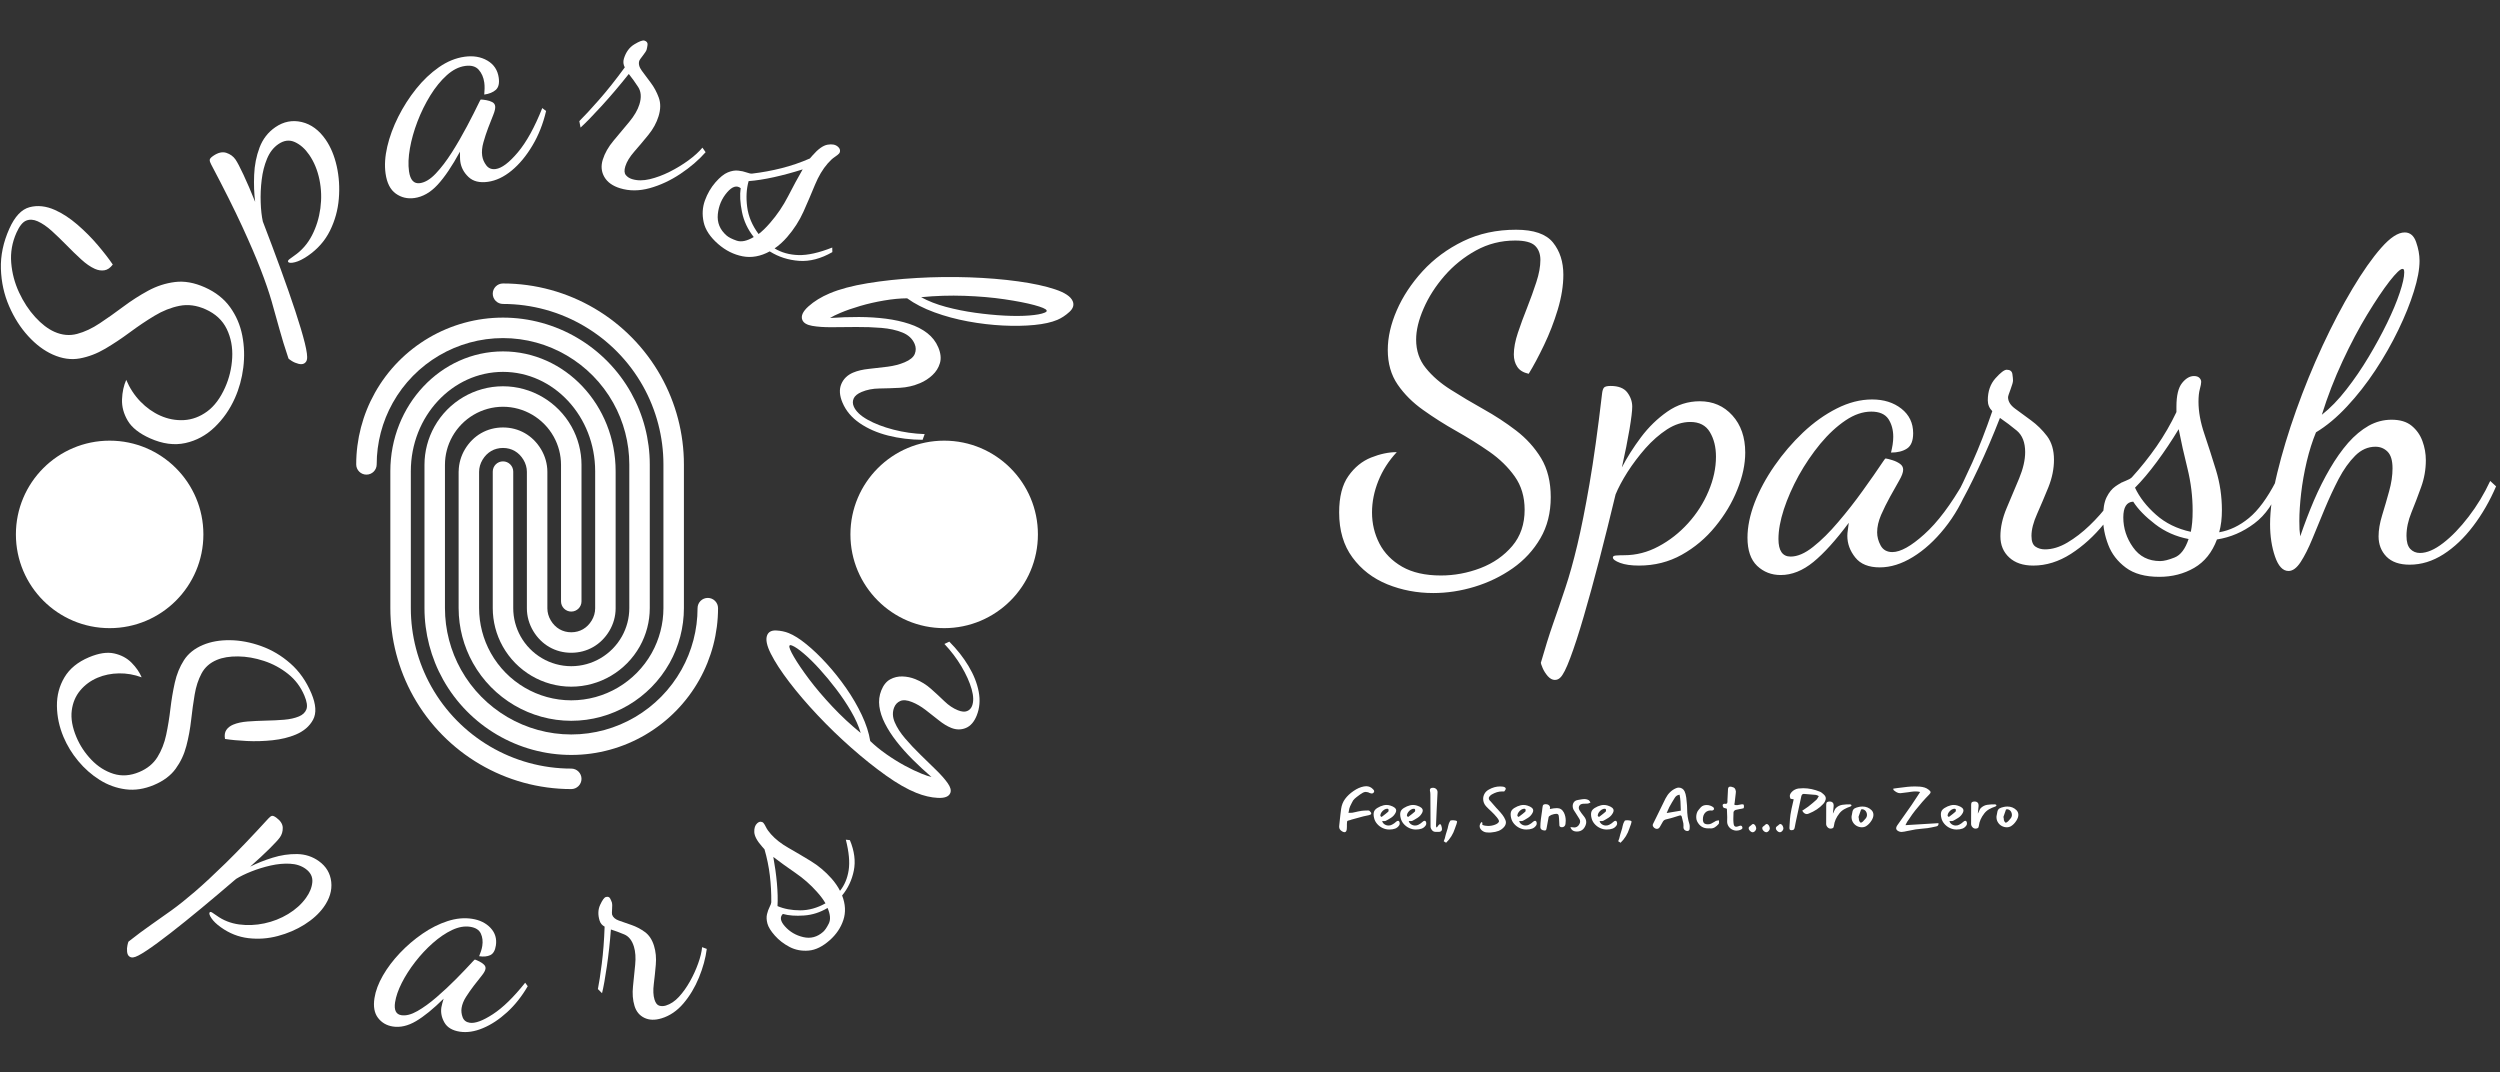 <svg xmlns="http://www.w3.org/2000/svg" version="1.1" xmlns:xlink="http://www.w3.org/1999/xlink" xmlns:svgjs="http://svgjs.dev/svgjs" width="1000" height="429" viewBox="0 0 1000 429"><rect x="0" y="0" width="1000" height="429" fill="#333333" stroke="none"/><g transform="matrix(1,0,0,1,-0.606,0.01)"><svg viewBox="0 0 396 170" data-background-color="#ecab55" preserveAspectRatio="xMidYMid meet" height="429" width="1000" xmlns="http://www.w3.org/2000/svg" xmlns:xlink="http://www.w3.org/1999/xlink"><g id="tight-bounds" transform="matrix(1,0,0,1,0.24,-0.004)"><svg viewBox="0 0 395.52 170.008" height="170.008" width="395.52"><g><svg viewBox="0 0 852.997 366.647" height="170.008" width="395.52"><g transform="matrix(1,0,0,1,457.477,78.533)"><svg viewBox="0 0 395.52 209.581" height="209.581" width="395.52"><g id="textblocktransform"><svg viewBox="0 0 395.52 209.581" height="209.581" width="395.52" id="textblock"><g><svg viewBox="0 0 395.52 153.899" height="153.899" width="395.52"><g transform="matrix(1,0,0,1,0,0)"><svg width="395.52" viewBox="-0.3 -36 128.49 50" height="153.899" data-palette-color="#ffffff"><path d="M10.15 4.35L10.15 4.35Q7.45 4.35 5.05 3.38 2.65 2.4 1.18 0.4-0.3-1.6-0.3-4.6L-0.3-4.6Q-0.3-7.2 0.73-8.65 1.75-10.1 3.25-10.7 4.75-11.3 6.1-11.3L6.1-11.3Q4.75-9.85 4.05-8.1 3.35-6.35 3.35-4.6L3.35-4.6Q3.35-2.75 4.17-1.15 5 0.45 6.7 1.43 8.4 2.4 11 2.4L11 2.4Q13.25 2.4 15.4 1.58 17.55 0.75 18.93-0.88 20.3-2.5 20.3-4.9L20.3-4.9Q20.3-7.05 19.2-8.6 18.1-10.15 16.38-11.35 14.65-12.55 12.7-13.65 10.75-14.75 9.03-15.98 7.3-17.2 6.2-18.8 5.1-20.4 5.1-22.65L5.1-22.65Q5.1-24.75 6.1-27.05 7.1-29.35 8.97-31.4 10.85-33.45 13.48-34.73 16.1-36 19.35-36L19.35-36Q22.3-36 23.45-34.58 24.6-33.15 24.6-31L24.6-31Q24.6-29.2 23.98-27.13 23.35-25.05 22.45-23.18 21.55-21.3 20.75-20L20.75-20Q19.85-20.2 19.48-20.78 19.1-21.35 19.1-22.15L19.1-22.15Q19.1-23.2 19.55-24.55 20-25.9 20.58-27.35 21.15-28.8 21.6-30.18 22.05-31.55 22.05-32.65L22.05-32.65Q22.05-33.65 21.45-34.23 20.85-34.8 19.25-34.8L19.25-34.8Q16.9-34.8 14.9-33.7 12.9-32.6 11.4-30.88 9.9-29.15 9.08-27.25 8.25-25.35 8.25-23.8L8.25-23.8Q8.25-21.95 9.33-20.63 10.4-19.3 12.1-18.23 13.8-17.15 15.73-16.07 17.65-15 19.35-13.7 21.05-12.4 22.13-10.63 23.2-8.85 23.2-6.3L23.2-6.3Q23.2-3.7 22.05-1.73 20.9 0.25 18.98 1.6 17.05 2.95 14.75 3.65 12.45 4.35 10.15 4.35ZM23.65 14L23.65 14Q23.25 14 22.87 13.58 22.5 13.15 22.3 12.68 22.1 12.2 22.1 12.1L22.1 12.1Q22.8 9.65 23.47 7.73 24.15 5.8 24.82 3.78 25.5 1.75 26.15-0.98 26.8-3.7 27.5-7.75 28.2-11.8 28.9-17.8L28.9-17.8Q28.95-18.25 29.1-18.45 29.25-18.65 29.85-18.65L29.85-18.65Q31.15-18.65 31.7-17.93 32.25-17.2 32.25-16.35L32.25-16.35Q32.25-15.65 31.95-13.85 31.65-12.05 31.1-9.6L31.1-9.6Q31.95-11.25 33.22-12.95 34.5-14.65 36.15-15.8 37.8-16.95 39.75-16.95L39.75-16.95Q41.95-16.95 43.37-15.38 44.8-13.8 44.8-11.25L44.8-11.25Q44.8-9.3 43.92-7.13 43.05-4.95 41.47-3.03 39.9-1.1 37.75 0.1 35.6 1.3 33 1.3L33 1.3Q31.7 1.3 30.9 1 30.1 0.7 30.1 0.4L30.1 0.4Q30.1 0.2 30.47 0.18 30.85 0.15 31.35 0.15L31.35 0.15Q33.35 0.15 35.17-0.83 37-1.8 38.45-3.4 39.9-5 40.72-6.95 41.55-8.9 41.55-10.8L41.55-10.8Q41.55-12.4 40.87-13.53 40.2-14.65 38.7-14.65L38.7-14.65Q37.4-14.65 36.12-13.83 34.85-13 33.72-11.73 32.6-10.45 31.72-9.08 30.85-7.7 30.4-6.6L30.4-6.6Q29.5-2.85 28.6 0.63 27.7 4.1 26.87 6.93 26.05 9.75 25.37 11.55 24.7 13.35 24.25 13.75L24.25 13.75Q24 14 23.65 14ZM48.74 2.35L48.74 2.35Q47.2 2.35 46.12 1.33 45.05 0.3 45.05-1.8L45.05-1.8Q45.05-3.6 45.84-5.68 46.64-7.75 48.05-9.78 49.45-11.8 51.22-13.48 52.99-15.15 54.97-16.15 56.95-17.15 58.89-17.15L58.89-17.15Q60.84-17.15 62.14-16.13 63.45-15.1 63.45-13.4L63.45-13.4Q63.45-12.15 62.77-11.7 62.09-11.25 60.99-11.25L60.99-11.25Q61.09-11.65 61.17-12.13 61.24-12.6 61.24-13L61.24-13Q61.24-14.15 60.7-14.98 60.14-15.8 58.8-15.8L58.8-15.8Q57.39-15.8 55.95-14.83 54.49-13.85 53.14-12.23 51.8-10.6 50.74-8.7 49.7-6.8 49.09-4.95 48.49-3.1 48.49-1.65L48.49-1.65Q48.49 0.3 49.84 0.3L49.84 0.3Q50.99 0.3 52.34-0.78 53.7-1.85 55.12-3.53 56.55-5.2 57.84-7 59.14-8.8 60.14-10.3L60.14-10.3Q60.34-10.6 60.39-10.6L60.39-10.6Q60.7-10.55 61.17-10.4 61.64-10.25 61.99-10 62.34-9.75 62.34-9.35L62.34-9.35Q62.34-8.9 61.89-8.13 61.45-7.35 60.89-6.35 60.34-5.35 59.89-4.33 59.45-3.3 59.45-2.4L59.45-2.4Q59.45-1.65 59.84-0.93 60.24-0.2 61.14-0.2L61.14-0.2Q62.5-0.2 64.69-2.18 66.89-4.15 69.14-8.1L69.14-8.1 69.64-7.6Q68.59-4.9 66.94-2.85 65.3-0.8 63.42 0.35 61.55 1.5 59.74 1.5L59.74 1.5Q57.89 1.5 57.02 0.4 56.14-0.7 56.14-2L56.14-2Q56.14-2.3 56.2-2.68 56.24-3.05 56.3-3.45L56.3-3.45Q54.14-0.55 52.37 0.9 50.59 2.35 48.74 2.35ZM76.79 1.3L76.79 1.3Q75.09 1.3 74.12 0.4 73.14-0.5 73.14-1.95L73.14-1.95Q73.14-3.45 73.84-5.1 74.54-6.75 75.22-8.38 75.89-10 75.89-11.3L75.89-11.3Q75.89-12.9 74.97-13.68 74.04-14.45 73.09-15.1L73.09-15.1Q71.94-12.15 70.69-9.5 69.44-6.85 68.64-5.5L68.64-5.5 68.19-6.35Q68.89-7.65 70.02-10.15 71.14-12.65 72.24-15.85L72.24-15.85Q71.74-16.35 71.74-17.05L71.74-17.05Q71.74-18.55 72.59-19.5 73.44-20.45 73.84-20.45L73.84-20.45Q74.39-20.45 74.47-19.98 74.54-19.5 74.54-19.25L74.54-19.25Q74.54-19 74.27-18.28 73.99-17.55 73.99-17.4L73.99-17.4Q73.99-16.7 74.77-16.13 75.54-15.55 76.54-14.83 77.54-14.1 78.32-13.08 79.09-12.05 79.09-10.45L79.09-10.45Q79.09-8.95 78.47-7.4 77.84-5.85 77.22-4.45 76.59-3.05 76.59-2L76.59-2Q76.59-1.1 77.04-0.8 77.49-0.5 78.09-0.5L78.09-0.5Q79.29-0.5 80.57-1.25 81.84-2 83.04-3.15 84.24-4.3 85.19-5.58 86.14-6.85 86.59-7.95L86.59-7.95 87.24-7.45Q86.29-5.35 84.64-3.33 82.99-1.3 80.97 0 78.94 1.3 76.79 1.3ZM90.79 2.55L90.79 2.55Q88.44 2.55 87.07 1.53 85.69 0.5 85.12-1 84.54-2.5 84.54-4L84.54-4Q84.54-5.5 84.94-6.3 85.34-7.1 85.92-7.5 86.49-7.9 87.02-8.1 87.54-8.3 87.74-8.5L87.74-8.5Q89.24-10.15 90.49-11.95 91.74-13.75 92.69-15.75L92.69-15.75 92.69-16.35Q92.69-18.2 93.32-18.98 93.94-19.75 94.64-19.75L94.64-19.75Q95.04-19.75 95.24-19.55 95.44-19.35 95.44-19.1L95.44-19.1Q95.44-18.85 95.29-18.3 95.14-17.75 95.14-16.9L95.14-16.9Q95.14-15.25 95.79-13.33 96.44-11.4 97.09-9.28 97.74-7.15 97.74-4.85L97.74-4.85Q97.74-4.2 97.67-3.58 97.59-2.95 97.44-2.4L97.44-2.4Q99.19-2.7 100.74-3.98 102.29-5.25 103.74-8.05L103.74-8.05 104.19-7.55Q103.24-4.8 101.34-3.38 99.44-1.95 97.19-1.6L97.19-1.6Q96.39 0.55 94.67 1.55 92.94 2.55 90.79 2.55ZM90.89 0.8L90.89 0.8Q91.49 0.8 92.49 0.4 93.49 0 94.04-1.65L94.04-1.65Q91.94-2.05 90.32-3.3 88.69-4.55 87.89-5.8L87.89-5.8Q86.79-5.75 86.79-4.05L86.79-4.05Q86.79-2.25 87.87-0.73 88.94 0.8 90.89 0.8ZM94.29-2.45L94.29-2.45Q94.39-2.95 94.44-3.5 94.49-4.05 94.49-4.8L94.49-4.8Q94.49-7.15 93.92-9.47 93.34-11.8 92.94-13.85L92.94-13.85Q91.79-11.95 90.52-10.23 89.24-8.5 88.09-7.35L88.09-7.35Q88.84-5.75 90.42-4.35 91.99-2.95 94.29-2.45ZM105.14 1.9L105.14 1.9Q104.19 1.9 103.64 0.3 103.09-1.3 103.09-3.3L103.09-3.3Q103.09-5.7 103.89-9 104.69-12.3 105.99-15.95 107.29-19.6 108.91-23.1 110.54-26.6 112.24-29.45 113.94-32.3 115.44-34 116.94-35.7 118.04-35.7L118.04-35.7Q118.94-35.7 119.31-34.63 119.69-33.55 119.69-32.55L119.69-32.55Q119.69-31.15 119.06-29.15 118.44-27.15 117.34-24.88 116.24-22.6 114.79-20.4 113.34-18.2 111.64-16.38 109.94-14.55 108.19-13.5L108.19-13.5Q107.59-12.05 107.16-10.25 106.74-8.45 106.54-6.73 106.34-5 106.34-3.65L106.34-3.65Q106.34-3.1 106.36-2.7 106.39-2.3 106.44-1.95L106.44-1.95Q107.14-4 107.96-5.93 108.79-7.85 109.74-9.47 110.69-11.1 111.76-12.33 112.84-13.55 114.04-14.23 115.24-14.9 116.59-14.9L116.59-14.9Q117.99-14.9 118.81-14.23 119.64-13.55 120.01-12.53 120.39-11.5 120.39-10.4L120.39-10.4Q120.39-8.85 119.86-7.4 119.34-5.95 118.79-4.6 118.24-3.25 118.24-2L118.24-2Q118.24-1 118.66-0.55 119.09-0.1 119.74-0.1L119.74-0.1Q120.89-0.1 122.31-1.2 123.74-2.3 125.14-4.13 126.54-5.95 127.54-8.1L127.54-8.1 128.19-7.5Q127.14-5.05 125.64-3.08 124.14-1.1 122.34 0.05 120.54 1.2 118.59 1.2L118.59 1.2Q116.89 1.2 116.01 0.3 115.14-0.6 115.14-1.95L115.14-1.95Q115.14-3 115.54-4.3 115.94-5.6 116.31-6.95 116.69-8.3 116.69-9.5L116.69-9.5Q116.69-10.8 116.14-11.35 115.59-11.9 114.79-11.9L114.79-11.9Q113.54-11.9 112.54-10.9 111.54-9.9 110.71-8.33 109.89-6.75 109.16-5 108.44-3.25 107.79-1.68 107.14-0.1 106.49 0.9 105.84 1.9 105.14 1.9ZM108.84-15.45L108.84-15.45Q110.24-16.55 111.56-18.25 112.89-19.95 114.04-21.88 115.19-23.8 116.09-25.65 116.99-27.5 117.49-29 117.99-30.5 117.99-31.25L117.99-31.25Q117.99-31.5 117.94-31.58 117.89-31.65 117.79-31.65L117.79-31.65Q117.44-31.65 116.36-30.28 115.29-28.9 113.89-26.6 112.49-24.3 111.14-21.4 109.79-18.5 108.84-15.45Z" opacity="1" transform="matrix(1,0,0,1,0,0)" fill="#ffffff" class="wordmark-text-0" data-fill-palette-color="primary" id="text-0"></path></svg></g></svg></g><g transform="matrix(1,0,0,1,0,190.231)"><svg viewBox="0 0 232.21 19.351" height="19.351" width="232.21"><g transform="matrix(1,0,0,1,0,0)"><svg width="232.21" viewBox="2.5 -36.25 559.74 46.65" height="19.351" data-palette-color="#ffffff"><path d="M12.8-22.25Q11.35-19.55 10.93-18 10.5-16.45 10.2-14.3L10.2-14.3Q10.7-14.3 11.85-14.33 13-14.35 13.35-14.4L13.35-14.4 16.2-15Q17.25-15.25 18.05-15.43 18.85-15.6 21-15.95L21-15.95Q21.95-16.1 23.05-16.15 24.15-16.2 24.5-16.2L24.5-16.2Q25.7-16.2 26.3-16.25L26.3-16.25Q27.15-16.25 27.5-15.95L27.5-15.95Q28.95-14.7 28.95-13.8L28.95-13.8Q28.95-13.2 28.5-12.95 28.05-12.7 27.1-12.4L27.1-12.4 22.45-11.4 12.75-8.75Q12.5-8.7 12.28-8.58 12.05-8.45 11.8-8.4L11.8-8.4Q10.2-8.05 9.68-7.83 9.15-7.6 9.03-7.05 8.9-6.5 8.9-4.9L8.9-4.9 8.9-2.9Q8.9-1.55 8.8-0.85L8.8-0.85Q8.5 1.65 6.95 1.65L6.95 1.65Q6.1 1.65 5 1L5 1Q3.75 0.25 3.13-0.68 2.5-1.6 2.5-2.85L2.5-2.85Q2.5-3.3 2.55-3.55L2.55-3.55Q2.95-7.05 3.1-8.75L3.1-8.75Q3.25-10.2 3.5-12.43 3.75-14.65 4.15-17.6L4.15-17.6Q4.8-22.25 7.43-25.8 10.05-29.35 14.35-32.3L14.35-32.3Q18.6-35.25 22.85-36.05L22.85-36.05Q23.7-36.25 24.8-36.25L24.8-36.25Q28.1-36.25 30.45-33.75L30.45-33.75Q31.4-32.8 31.4-32.1L31.4-32.1Q31.4-31.8 31.15-31.3L31.15-31.3Q30.5-30.25 29.35-30.25L29.35-30.25Q28.95-30.25 28.5-30.4L28.5-30.4Q28.25-30.5 27.88-30.6 27.5-30.7 27.3-30.8L27.3-30.8Q26.45-31.4 25.35-31.4L25.35-31.4Q23.85-31.85 22-30.85 20.15-29.85 16.95-27.35L16.95-27.35Q15.25-26.1 14-24.5L14-24.5 12.8-22.25ZM41.1-7.8Q40.6-7.5 39.65-7.5L39.65-7.5Q39.3-7.5 38.8-7.55 38.3-7.6 37.95-7.55L37.95-7.55Q38.35-5.9 39.85-4.88 41.35-3.85 43.2-3.85L43.2-3.85Q44.8-3.85 46.05-4.55L46.05-4.55Q47.9-5.5 49.25-6.8L49.25-6.8Q50.2-7.75 51.05-7.75L51.05-7.75Q51.6-7.75 52-7.2L52-7.2Q52.4-6.55 52.4-5.6L52.4-5.6Q52.4-4.6 52-4.05L52-4.05Q50.7-2.05 48.62-1.3 46.55-0.55 43.8-0.55L43.8-0.55Q40.95-0.55 38.3-1.8 35.65-3.05 33.77-5.23 31.9-7.4 31.3-10.05L31.3-10.05Q30.9-11.6 30.9-13.1L30.9-13.1Q30.9-15.45 32.22-16.9 33.55-18.35 36.5-19.65L36.5-19.65Q39.2-20.8 41.5-20.8L41.5-20.8Q43.15-20.8 44.7-20.3L44.7-20.3Q49.5-18.8 49.5-16.2L49.5-16.2Q49.5-14.55 47.55-12.2L47.55-12.2Q46.6-11.1 45.3-10.25 44-9.4 42.77-8.72 41.55-8.05 41.1-7.8L41.1-7.8ZM43.2-17.05Q43.15-17.3 42.82-17.48 42.5-17.65 42.45-17.7L42.45-17.7Q41.1-17.8 39.7-16.93 38.3-16.05 37.37-14.7 36.45-13.35 36.45-12.1L36.45-12.1 36.5-11.7Q36.55-11.5 37.02-11.2 37.5-10.9 37.6-11L37.6-11Q41.15-13.65 42.95-15.25L42.95-15.25Q43.25-15.55 43.25-16.35L43.25-16.35Q43.25-16.85 43.2-17.05L43.2-17.05ZM63-7.8Q62.5-7.5 61.55-7.5L61.55-7.5Q61.2-7.5 60.7-7.55 60.2-7.6 59.85-7.55L59.85-7.55Q60.25-5.9 61.75-4.88 63.25-3.85 65.09-3.85L65.09-3.85Q66.7-3.85 67.95-4.55L67.95-4.55Q69.8-5.5 71.15-6.8L71.15-6.8Q72.09-7.75 72.95-7.75L72.95-7.75Q73.5-7.75 73.9-7.2L73.9-7.2Q74.3-6.55 74.3-5.6L74.3-5.6Q74.3-4.6 73.9-4.05L73.9-4.05Q72.59-2.05 70.52-1.3 68.45-0.55 65.7-0.55L65.7-0.55Q62.85-0.55 60.2-1.8 57.55-3.05 55.67-5.23 53.8-7.4 53.2-10.05L53.2-10.05Q52.8-11.6 52.8-13.1L52.8-13.1Q52.8-15.45 54.12-16.9 55.45-18.35 58.4-19.65L58.4-19.65Q61.1-20.8 63.4-20.8L63.4-20.8Q65.05-20.8 66.59-20.3L66.59-20.3Q71.4-18.8 71.4-16.2L71.4-16.2Q71.4-14.55 69.45-12.2L69.45-12.2Q68.5-11.1 67.2-10.25 65.9-9.4 64.67-8.72 63.45-8.05 63-7.8L63-7.8ZM65.09-17.05Q65.05-17.3 64.72-17.48 64.4-17.65 64.34-17.7L64.34-17.7Q63-17.8 61.6-16.93 60.2-16.05 59.27-14.7 58.35-13.35 58.35-12.1L58.35-12.1 58.4-11.7Q58.45-11.5 58.92-11.2 59.4-10.9 59.5-11L59.5-11Q63.05-13.65 64.84-15.25L64.84-15.25Q65.15-15.55 65.15-16.35L65.15-16.35Q65.15-16.85 65.09-17.05L65.09-17.05ZM83.04-2.3Q84.04-3.5 84.49-4.2L84.49-4.2Q85.04-4.95 85.64-4.95L85.64-4.95Q86.24-4.95 86.54-4.2L86.54-4.2Q87.24-2.2 87.24-1.05L87.24-1.05Q87.24-0.55 87.19-0.3L87.19-0.3Q86.99 0.7 86.07 1.1 85.14 1.5 83.89 1.4L83.89 1.4Q83.44 1.4 82.37 1.4 81.29 1.4 80.52 1.1 79.74 0.8 79.14 0.1L79.14 0.1Q77.84-1.45 77.84-2.9L77.84-2.9Q77.84-14.6 77.74-20.5L77.74-20.5 77.69-29.3Q77.69-31.05 77.34-32.5L77.34-32.5Q77.29-32.75 77.29-33.1L77.29-33.1Q77.29-34.95 79.79-34.95L79.79-34.95Q81.44-34.95 82.57-33.88 83.69-32.8 83.59-31.05L83.59-31.05Q83.44-28.4 83.19-23.1L83.19-23.1 82.89-17.1Q82.49-8.6 82.34-4.35L82.34-4.35Q82.29-3.85 82.39-3.25 82.49-2.65 82.54-2.5L82.54-2.5 83.04-2.3ZM94.09-7.8Q94.24-8.05 95.19-8.15L95.19-8.15Q96.74-8.3 98.29-7.98 99.84-7.65 99.69-6.85L99.69-6.85Q99.34-5 98.44-2.9L98.44-2.9Q98.24-2.4 97.94-1.45L97.94-1.45Q95.74 5.45 90.59 10.4L90.59 10.4Q90.44 10.1 89.54 9.65 88.64 9.2 88.69 9.1L88.69 9.1Q89.59 7.3 90.34 3.7L90.34 3.7 91.99-1.7Q92.09-2 92.24-2.98 92.39-3.95 92.84-5.23 93.29-6.5 94.09-7.8L94.09-7.8ZM138.54-35.6Q139.79-35.1 139.79-34.2L139.79-34.2Q139.79-33.3 138.54-31.9L138.54-31.9Q137.99-31.95 136.94-31.95L136.94-31.95Q134.64-31.95 132.54-31.33 130.44-30.7 128.19-29.4L128.19-29.4Q127.14-28.75 126.39-27.75L126.39-27.75Q125.84-27.15 125.84-26.35L125.84-26.35Q125.84-25 127.34-23.75L127.34-23.75Q128.79-22.25 132.09-18.3L132.09-18.3 133.24-17.1Q135.69-14.45 137.11-12.6 138.54-10.75 139.54-8.35L139.54-8.35Q139.94-7.3 139.94-6.45L139.94-6.45Q139.94-4.3 138.29-2.5L138.29-2.5Q136.39-0.4 133.89 0.58 131.39 1.55 128.24 1.8L128.24 1.8Q127.84 1.85 127.29 1.9 126.74 1.95 126.04 1.95L126.04 1.95Q125.59 1.95 124.69 1.85L124.69 1.85Q123.59 1.9 122.39 1.48 121.19 1.05 120.19 0.25L120.19 0.25Q118.29-1.35 118.29-3.3L118.29-3.3Q118.29-4.95 119.69-6.65L119.69-6.65Q120.39-6.55 120.51-6.23 120.64-5.9 120.56-5.5 120.49-5.1 120.49-4.85L120.49-4.85Q120.49-4.7 120.59-4.4L120.59-4.4Q122.54-3.5 125.24-3.5L125.24-3.5Q128.24-3.5 130.91-4.53 133.59-5.55 134.19-7.05L134.19-7.05Q134.54-8.05 132.49-10.58 130.44-13.1 127.89-15.5L127.89-15.5Q125.49-17.65 123.54-19.75L123.54-19.75Q122.44-20.95 121.81-22.53 121.19-24.1 121.19-25.8L121.19-25.8Q121.19-28.1 122.36-30.15 123.54-32.2 125.89-33.5L125.89-33.5Q130.39-36.05 135.09-36.05L135.09-36.05Q135.74-36.05 136.94-35.95L136.94-35.95Q138.04-35.85 138.54-35.6L138.54-35.6ZM154.03-7.8Q153.53-7.5 152.58-7.5L152.58-7.5Q152.23-7.5 151.73-7.55 151.23-7.6 150.88-7.55L150.88-7.55Q151.28-5.9 152.78-4.88 154.28-3.85 156.13-3.85L156.13-3.85Q157.73-3.85 158.98-4.55L158.98-4.55Q160.83-5.5 162.18-6.8L162.18-6.8Q163.13-7.75 163.98-7.75L163.98-7.75Q164.53-7.75 164.93-7.2L164.93-7.2Q165.33-6.55 165.33-5.6L165.33-5.6Q165.33-4.6 164.93-4.05L164.93-4.05Q163.63-2.05 161.56-1.3 159.48-0.55 156.73-0.55L156.73-0.55Q153.88-0.55 151.23-1.8 148.58-3.05 146.71-5.23 144.83-7.4 144.23-10.05L144.23-10.05Q143.83-11.6 143.83-13.1L143.83-13.1Q143.83-15.45 145.16-16.9 146.48-18.35 149.43-19.65L149.43-19.65Q152.13-20.8 154.43-20.8L154.43-20.8Q156.08-20.8 157.63-20.3L157.63-20.3Q162.43-18.8 162.43-16.2L162.43-16.2Q162.43-14.55 160.48-12.2L160.48-12.2Q159.53-11.1 158.23-10.25 156.93-9.4 155.71-8.72 154.48-8.05 154.03-7.8L154.03-7.8ZM156.13-17.05Q156.08-17.3 155.76-17.48 155.43-17.65 155.38-17.7L155.38-17.7Q154.03-17.8 152.63-16.93 151.23-16.05 150.31-14.7 149.38-13.35 149.38-12.1L149.38-12.1 149.43-11.7Q149.48-11.5 149.96-11.2 150.43-10.9 150.53-11L150.53-11Q154.08-13.65 155.88-15.25L155.88-15.25Q156.18-15.55 156.18-16.35L156.18-16.35Q156.18-16.85 156.13-17.05L156.13-17.05ZM176.33-18.85Q176.33-18.55 176.23-18.07 176.13-17.6 176.18-17.45L176.18-17.45Q179.63-18.2 182.03-18.2L182.03-18.2Q185.78-18.2 187.68-14.6L187.68-14.6Q189.23-11.55 189.23-7.85L189.23-7.85Q189.23-6.9 189.03-5.1L189.03-5.1Q188.88-3.9 188.08-3.18 187.28-2.45 186.18-2.45L186.18-2.45Q185.03-2.45 184.56-2.88 184.08-3.3 184.01-3.85 183.93-4.4 183.93-5.6L183.93-5.6 183.88-6.65Q183.78-9.65 183.48-11.85L183.48-11.85Q183.33-12.75 182.81-13.13 182.28-13.5 181.43-13.5L181.43-13.5Q180.63-13.5 179.53-13.25L179.53-13.25Q177.83-12.8 177.26-12.55 176.68-12.3 175.58-11.5L175.58-11.5Q175.23-11.25 175.08-10.5 174.93-9.75 174.93-9.65L174.93-9.65Q174.28-6.45 173.53-2L173.53-2Q173.48-1.8 173.33-1.05 173.18-0.3 172.76 0.03 172.33 0.35 171.53 0.25L171.53 0.25Q168.38-0.15 168.33-2.4L168.33-2.4Q168.28-5.3 168.78-9.25L168.78-9.25Q169.13-12.1 169.43-13.85L169.43-13.85Q169.53-14.65 169.71-15.8 169.88-16.95 170.03-18.45L170.03-18.45Q170.18-19.6 170.33-20.15 170.48-20.7 171.03-21.08 171.58-21.45 172.73-21.45L172.73-21.45Q174.18-21.45 175.13-20.8 176.08-20.15 176.33-18.95L176.33-18.95 176.33-18.85ZM198.43 1.1Q194.23 1.1 193.08-2.5L193.08-2.5Q193.48-2.5 194.15-2.48 194.83-2.45 195.28-2.35L195.28-2.35Q195.98-2.25 196.28-2.25L196.28-2.25Q198.53-2.25 200.03-4.25L200.03-4.25Q201.08-5.7 201.08-7.2L201.08-7.2Q201.08-8.2 200.58-9.15L200.58-9.15Q199.48-11.1 197.88-13.45L197.88-13.45Q196.83-15 195.98-16.4L195.98-16.4Q194.98-18 194.98-19.95L194.98-19.95Q194.98-21.75 196-23.13 197.03-24.5 199.03-24.85L199.03-24.85 200.63-25.15Q203.23-25.65 204.53-25.65L204.53-25.65Q206.68-25.65 208.33-24.65L208.33-24.65Q208.68-24.4 209.05-23.78 209.43-23.15 209.63-22.8L209.63-22.8Q209.28-22.65 208.65-22.33 208.03-22 207.58-21.95L207.58-21.95Q206.88-21.85 205.48-21.85L205.48-21.85Q204.13-21.85 203.43-21.8L203.43-21.8Q201.83-21.65 200.9-20.73 199.98-19.8 199.98-18.5L199.98-18.5Q199.98-17.5 200.58-16.45L200.58-16.45Q201.93-14.2 204.33-11.3L204.33-11.3Q206.13-9.05 206.13-6.65L206.13-6.65Q206.13-5.35 205.53-3.9L205.53-3.9Q203.48 1.1 198.43 1.1L198.43 1.1ZM220.28-7.8Q219.78-7.5 218.83-7.5L218.83-7.5Q218.48-7.5 217.98-7.55 217.48-7.6 217.13-7.55L217.13-7.55Q217.53-5.9 219.03-4.88 220.53-3.85 222.38-3.85L222.38-3.85Q223.98-3.85 225.23-4.55L225.23-4.55Q227.08-5.5 228.43-6.8L228.43-6.8Q229.38-7.75 230.23-7.75L230.23-7.75Q230.78-7.75 231.18-7.2L231.18-7.2Q231.58-6.55 231.58-5.6L231.58-5.6Q231.58-4.6 231.18-4.05L231.18-4.05Q229.88-2.05 227.8-1.3 225.73-0.55 222.98-0.55L222.98-0.55Q220.13-0.55 217.48-1.8 214.83-3.05 212.95-5.23 211.08-7.4 210.48-10.05L210.48-10.05Q210.08-11.6 210.08-13.1L210.08-13.1Q210.08-15.45 211.4-16.9 212.73-18.35 215.68-19.65L215.68-19.65Q218.38-20.8 220.68-20.8L220.68-20.8Q222.33-20.8 223.88-20.3L223.88-20.3Q228.68-18.8 228.68-16.2L228.68-16.2Q228.68-14.55 226.73-12.2L226.73-12.2Q225.78-11.1 224.48-10.25 223.18-9.4 221.95-8.72 220.73-8.05 220.28-7.8L220.28-7.8ZM222.38-17.05Q222.33-17.3 222-17.48 221.68-17.65 221.63-17.7L221.63-17.7Q220.28-17.8 218.88-16.93 217.48-16.05 216.55-14.7 215.63-13.35 215.63-12.1L215.63-12.1 215.68-11.7Q215.73-11.5 216.2-11.2 216.68-10.9 216.78-11L216.78-11Q220.33-13.65 222.13-15.25L222.13-15.25Q222.43-15.55 222.43-16.35L222.43-16.35Q222.43-16.85 222.38-17.05L222.38-17.05ZM237.87-7.8Q238.02-8.05 238.97-8.15L238.97-8.15Q240.52-8.3 242.07-7.98 243.62-7.65 243.47-6.85L243.47-6.85Q243.12-5 242.22-2.9L242.22-2.9Q242.02-2.4 241.72-1.45L241.72-1.45Q239.52 5.45 234.37 10.4L234.37 10.4Q234.22 10.1 233.32 9.65 232.42 9.2 232.47 9.1L232.47 9.1Q233.37 7.3 234.12 3.7L234.12 3.7 235.77-1.7Q235.87-2 236.02-2.98 236.17-3.95 236.62-5.23 237.07-6.5 237.87-7.8L237.87-7.8ZM288.57-26.8Q288.87-24.65 289.17-20.55L289.17-20.55 289.27-17.95Q289.27-10.7 291.17-5L291.17-5Q291.42-4.2 291.42-2.95L291.42-2.95Q291.42-2.25 291.32-1.05L291.32-1.05Q291.27-0.25 290.72 0.23 290.17 0.7 289.32 0.7L289.32 0.7Q289.22 0.7 288.77 0.6L288.77 0.6Q287.52 0.3 286.87-0.53 286.22-1.35 286.22-2.55L286.22-2.55Q286.22-2.95 286.27-3.15L286.27-3.15Q286.27-3.45 286.27-4L286.27-4Q286.27-4.9 286.17-5.65L286.17-5.65Q285.77-7.6 284.92-10.85L284.92-10.85Q284.62-12.2 283.67-12.2L283.67-12.2Q283.32-12.2 282.87-12.05L282.87-12.05Q281.32-11.6 280.14-11.2 278.97-10.8 278.07-10.55L278.07-10.55 275.67-9.85Q273.62-9.25 271.87-8.9L271.87-8.9Q270.02-8.5 269.17-6.85L269.17-6.85Q268.37-5.35 266.87-2.8L266.87-2.8Q265.92-1.1 264.37-1.1L264.37-1.1Q263.62-1.1 262.89-1.48 262.17-1.85 261.67-2.45L261.67-2.45Q260.92-3.3 260.92-4.1L260.92-4.1Q260.92-4.65 261.22-5.25L261.22-5.25 264.67-12.25Q270.37-23.85 271.47-26.15L271.47-26.15Q274.62-32.25 280.02-34.55L280.02-34.55Q281.17-35.1 282.37-35.1L282.37-35.1Q283.87-35.1 285.14-34.33 286.42-33.55 287.12-32.15L287.12-32.15Q288.12-30.1 288.57-26.8L288.57-26.8ZM272.42-14.15Q279.27-15.35 284.07-16.1L284.07-16.1Q283.97-20.9 283.79-23.68 283.62-26.45 283.07-29.25L283.07-29.25Q280.42-28.95 279.07-26.65L279.07-26.65Q276.72-22.95 274.57-19L274.57-19Q274.22-18.35 273.27-16.1L273.27-16.1 272.42-14.15ZM315.22-5.1Q313.72-3.4 312.17-2.43 310.62-1.45 308.72-1.45L308.72-1.45Q308.32-1.45 307.62-1.55L307.62-1.55 306.62-1.5Q300.32-1.45 297.42-7.5L297.42-7.5Q296.77-8.9 296.77-10.85L296.77-10.85Q296.77-12.55 297.27-14.1 297.77-15.65 298.67-16.65L298.67-16.65 299.62-17.8Q300.32-18.7 300.72-19.05L300.72-19.05Q302.47-20.75 305.37-20.75L305.37-20.75Q306.87-20.75 308.32-20.25 309.77-19.75 310.87-18.9L310.87-18.9Q311.07-18.75 311.27-18.28 311.47-17.8 311.47-17.5L311.47-17.5Q311.47-17.1 310.87-16.63 310.27-16.15 309.77-16.2L309.77-16.2Q306.37-16.6 304.32-14.58 302.27-12.55 302.27-9.05L302.27-9.05Q302.27-6.75 303.24-5.8 304.22-4.85 306.47-4.85L306.47-4.85Q307.87-4.85 309.12-5.43 310.37-6 312.02-7.05L312.02-7.05 312.97-7.65Q313.47-7.9 314.29-7.98 315.12-8.05 315.57-8.1L315.57-8.1Q315.52-7.65 315.54-7.23 315.57-6.8 315.57-6.55L315.57-6.55Q315.57-5.45 315.22-5.1L315.22-5.1ZM319.21-18.65Q318.86-19.05 318.74-19.5 318.61-19.95 318.51-20.75L318.51-20.75Q318.96-21.8 320.16-21.8L320.16-21.8Q320.76-21.7 321.01-21.7L321.01-21.7Q322.01-21.7 322.26-22.3 322.51-22.9 322.51-23.7 322.51-24.5 322.51-24.95L322.51-24.95 322.66-27.95Q322.71-28.95 322.79-30.43 322.86-31.9 322.96-33.85L322.96-33.85Q323.01-34.9 323.49-35.4 323.96-35.9 324.81-35.9L324.81-35.9Q325.41-35.9 325.76-35.8L325.76-35.8Q327.81-35.35 328.51-34.5 329.21-33.65 329.46-31.95L329.46-31.95Q329.51-31.6 329.36-30.5L329.36-30.5 328.46-22.7Q328.41-22.4 328.31-21.98 328.21-21.55 328.21-21.35L328.21-21.35Q328.21-20.9 328.71-20.75 329.21-20.6 330.56-20.65L330.56-20.65Q332.86-21.15 334.06-21.3L334.06-21.3Q334.31-21.35 334.86-21.35L334.86-21.35Q335.46-21.35 335.66-21.2L335.66-21.2Q335.86-21.1 335.99-20.63 336.11-20.15 336.11-19.55L336.11-19.55Q336.11-19 335.99-18.55 335.86-18.1 335.66-18.05L335.66-18.05Q334.31-17.65 332.46-17.4L332.46-17.4Q330.26-17 329.21-16.7L329.21-16.7Q328.66-16.55 328.11-15.95 327.56-15.35 327.51-14.85L327.51-14.85Q327.41-12.4 327.36-9.85L327.36-9.85Q327.31-7.9 327.51-5.95L327.51-5.95Q327.66-4.3 328.16-3.58 328.66-2.85 329.66-2.85L329.66-2.85Q330.46-2.85 331.96-3.4L331.96-3.4Q332.76-3.75 333.36-3.75L333.36-3.75Q334.31-3.75 334.71-2.7L334.71-2.7Q334.86-2.35 334.86-2L334.86-2Q334.86-1.35 334.39-0.95 333.91-0.55 333.11-0.25L333.11-0.25Q331.61 0.3 330.06 0.35L330.06 0.35Q327.96 0.35 326.11-0.68 324.26-1.7 323.19-3.55 322.11-5.4 322.26-7.8L322.26-7.8Q322.31-8.75 322.31-10.8L322.31-10.8Q322.31-14.05 322.06-17.4L322.06-17.4Q322.01-17.7 321.71-17.82 321.41-17.95 320.71-18.1L320.71-18.1Q319.56-18.3 319.21-18.65L319.21-18.65ZM346.11-0.8Q345.81 0.2 344.99 0.95 344.16 1.7 343.31 1.7L343.31 1.7Q342.16 1.65 341.09 0.6 340.01-0.45 340.01-1.7L340.01-1.7Q340.01-2.3 340.39-2.75 340.76-3.2 341.46-3.65L341.46-3.65Q341.91-3.95 341.91-3.95L341.91-3.95Q342.01-4.05 342.36-4.4 342.71-4.75 343.04-4.93 343.36-5.1 343.66-5.1L343.66-5.1Q344.11-5.1 344.61-4.75L344.61-4.75Q345.26-4.35 345.74-3.33 346.21-2.3 346.21-1.4L346.21-1.4Q346.21-1.2 346.11-0.8L346.11-0.8ZM357.31-0.8Q357.01 0.2 356.18 0.95 355.36 1.7 354.51 1.7L354.51 1.7Q353.36 1.65 352.28 0.6 351.21-0.45 351.21-1.7L351.21-1.7Q351.21-2.3 351.58-2.75 351.96-3.2 352.66-3.65L352.66-3.65Q353.11-3.95 353.11-3.95L353.11-3.95Q353.21-4.05 353.56-4.4 353.91-4.75 354.23-4.93 354.56-5.1 354.86-5.1L354.86-5.1Q355.31-5.1 355.81-4.75L355.81-4.75Q356.46-4.35 356.93-3.33 357.41-2.3 357.41-1.4L357.41-1.4Q357.41-1.2 357.31-0.8L357.31-0.8ZM368.51-0.8Q368.21 0.2 367.38 0.95 366.56 1.7 365.71 1.7L365.71 1.7Q364.56 1.65 363.48 0.6 362.41-0.45 362.41-1.7L362.41-1.7Q362.41-2.3 362.78-2.75 363.16-3.2 363.86-3.65L363.86-3.65Q364.31-3.95 364.31-3.95L364.31-3.95Q364.41-4.05 364.76-4.4 365.11-4.75 365.43-4.93 365.76-5.1 366.06-5.1L366.06-5.1Q366.51-5.1 367.01-4.75L367.01-4.75Q367.66-4.35 368.13-3.33 368.61-2.3 368.61-1.4L368.61-1.4Q368.61-1.2 368.51-0.8L368.51-0.8ZM389.4-13.65Q388.45-13.3 387.85-13.3L387.85-13.3Q386.75-13.3 385.78-14.05 384.8-14.8 384.15-16.1L384.15-16.1 385.55-17Q387.95-18.6 389.1-19.45L389.1-19.45Q392.95-22.45 395.8-25.05L395.8-25.05Q396.35-25.5 397.1-26.9L397.1-26.9 397.8-28.1 396.9-28.55Q396.75-28.6 396.23-28.83 395.7-29.05 395.35-29.1L395.35-29.1Q391-29.55 385.6-29.9L385.6-29.9Q383.9-30.05 383.4-28.05L383.4-28.05 379.2-8.6Q378.85-7.1 378.65-5.98 378.45-4.85 378.3-4.1L378.3-4.1 377.85-1.85Q377.65-1.05 377.2-0.58 376.75-0.1 375.9-0.05L375.9-0.05 375.25 0Q374.3 0 373.93-0.45 373.55-0.9 373.6-2.05L373.6-2.05 373.7-4.05Q374-9.95 374.45-12.9L374.45-12.9Q374.75-15.05 375.33-17.65 375.9-20.25 376.1-21.05L376.1-21.05Q376.8-23.95 377.1-25.45L377.1-25.45 374.5-25.9Q373.9-27.2 373.9-28.15L373.9-28.15Q373.9-29.75 375.4-31.4L375.4-31.4Q376.45-32.6 377.9-33.35 379.35-34.1 380.9-34.35L380.9-34.35Q383.15-34.6 384.9-34.6L384.9-34.6Q391.75-34.6 398.8-31.7L398.8-31.7Q399.65-31.35 400.5-30.63 401.35-29.9 401.6-29.7L401.6-29.7Q403.55-28.05 403.55-26.25L403.55-26.25Q403.55-25.05 402.8-23.6L402.8-23.6Q402.4-22.75 401.45-21.65L401.45-21.65Q396.8-16.55 389.4-13.65L389.4-13.65ZM409.95-21.2Q410.1-20.7 410-19.65L410-19.65 409.4-13.75Q409.65-13.95 410.15-15.18 410.65-16.4 411.1-17.18 411.55-17.95 411.8-18.2L411.8-18.2Q414.15-20.45 417.1-20.9 420.05-21.35 423.6-21.3L423.6-21.3Q423.95-21.3 424.38-21.03 424.8-20.75 424.8-20.58 424.8-20.4 424.5-20.03 424.2-19.65 423.95-19.55L423.95-19.55Q420.95-18.55 418.68-17.25 416.4-15.95 414.75-13.85L414.75-13.85Q410.85-8.9 410.25-3.65L410.25-3.65Q410.1-2.25 409.4-1.78 408.7-1.3 407.45-1.3L407.45-1.3Q406.05-1.3 404.95-2.5 403.85-3.7 403.85-5.15L403.85-5.15Q403.9-10.45 403.9-21.05L403.9-21.05Q403.9-22.5 404.55-23.08 405.2-23.65 406.9-23.65L406.9-23.65Q408.15-23.65 409.03-22.95 409.9-22.25 409.95-21.2L409.95-21.2ZM436.8-3.35Q435.25-2.4 433.25-2.4L433.25-2.4Q431.05-2.4 429.02-3.53 427-4.65 425.8-6.75 424.6-8.85 424.8-11.55L424.8-11.55 425.05-12.75Q425.35-14.55 425.55-15.4L425.55-15.4Q426-17.25 427.35-18 428.7-18.75 430.95-19.2L430.95-19.2Q432.4-19.5 433.8-19.5L433.8-19.5Q438.2-19.5 441.2-16.55L441.2-16.55Q442.8-14.95 442.8-12.65L442.8-12.65Q442.8-10.4 441.15-7.8L441.15-7.8Q439.25-4.85 436.8-3.35L436.8-3.35ZM432.6-16.95Q431.8-15 430.9-12.1L430.9-12.1 430.4-10.6 430.75-10.45Q430.75-10.1 430.77-9.38 430.8-8.65 430.95-8.15L430.95-8.15Q431.5-6.6 432.2-6.25L432.2-6.25Q432.5-6.1 433.07-6.4 433.65-6.7 434.1-7.1L434.1-7.1Q434.8-7.7 436.35-9.6L436.35-9.6Q437.5-10.9 437.5-12.7L437.5-12.7Q437.5-14.25 436.62-15.5 435.75-16.75 434.2-17.2L434.2-17.2Q434.05-17.25 433.65-17.25L433.65-17.25Q432.7-17.25 432.6-16.95L432.6-16.95ZM474.14-20.6Q476.49-24.05 479.59-28.85L479.59-28.85 481.29-31.5Q479.69-31.95 477.59-31.95L477.59-31.95Q475.79-31.95 473.84-31.65 471.89-31.35 471.54-31.3L471.54-31.3Q468.49-30.85 465.49-30.55L465.49-30.55 464.89-30.5Q463.39-30.5 462.09-31.18 460.79-31.85 459.39-33.1L459.39-33.1Q459.24-33.2 459.22-33.63 459.19-34.05 459.19-34.25L459.19-34.25 462.34-34.7Q467.69-35.4 470.77-35.73 473.84-36.05 477.09-36.05L477.09-36.05Q479.09-36.05 481.09-35.9L481.09-35.9Q483.29-35.7 485.07-35.13 486.84-34.55 488.34-33.35L488.34-33.35Q489.14-32.75 489.52-32.27 489.89-31.8 489.89-31.3L489.89-31.3Q489.89-30.5 488.74-29.35L488.74-29.35Q483.29-23.9 477.14-16.15L477.14-16.15Q475.99-14.75 474.72-12.93 473.44-11.1 472.29-9.35L472.29-9.35 470.59-6.9Q470.34-6.5 469.69-5.15L469.69-5.15 469.19-4.15 496.39-5.8Q496.44-5.6 496.44-5.2L496.44-5.2Q496.44-3.6 494.74-3.15L494.74-3.15Q489.84-2.05 487.34-1.7L487.34-1.7Q485.74-1.5 482.44-1.2L482.44-1.2Q479.29-0.9 477.54-0.65L477.54-0.65Q475.14-0.3 470.04 0.8L470.04 0.8 468.39 1.15Q466.79 1.45 466.04 1.45L466.04 1.45Q464.74 1.45 463.69 0.95L463.69 0.95Q461.54 0 461.54-1.65L461.54-1.65Q461.54-2.65 462.39-3.9L462.39-3.9Q470.29-15 474.14-20.6L474.14-20.6ZM508.59-7.8Q508.09-7.5 507.14-7.5L507.14-7.5Q506.79-7.5 506.29-7.55 505.79-7.6 505.44-7.55L505.44-7.55Q505.84-5.9 507.34-4.88 508.84-3.85 510.69-3.85L510.69-3.85Q512.29-3.85 513.54-4.55L513.54-4.55Q515.39-5.5 516.74-6.8L516.74-6.8Q517.69-7.75 518.54-7.75L518.54-7.75Q519.09-7.75 519.49-7.2L519.49-7.2Q519.89-6.55 519.89-5.6L519.89-5.6Q519.89-4.6 519.49-4.05L519.49-4.05Q518.19-2.05 516.12-1.3 514.04-0.55 511.29-0.55L511.29-0.55Q508.44-0.55 505.79-1.8 503.14-3.05 501.27-5.23 499.39-7.4 498.79-10.05L498.79-10.05Q498.39-11.6 498.39-13.1L498.39-13.1Q498.39-15.45 499.72-16.9 501.04-18.35 503.99-19.65L503.99-19.65Q506.69-20.8 508.99-20.8L508.99-20.8Q510.64-20.8 512.19-20.3L512.19-20.3Q516.99-18.8 516.99-16.2L516.99-16.2Q516.99-14.55 515.04-12.2L515.04-12.2Q514.09-11.1 512.79-10.25 511.49-9.4 510.27-8.72 509.04-8.05 508.59-7.8L508.59-7.8ZM510.69-17.05Q510.64-17.3 510.32-17.48 509.99-17.65 509.94-17.7L509.94-17.7Q508.59-17.8 507.19-16.93 505.79-16.05 504.87-14.7 503.94-13.35 503.94-12.1L503.94-12.1 503.99-11.7Q504.04-11.5 504.52-11.2 504.99-10.9 505.09-11L505.09-11Q508.64-13.65 510.44-15.25L510.44-15.25Q510.74-15.55 510.74-16.35L510.74-16.35Q510.74-16.85 510.69-17.05L510.69-17.05ZM529.39-21.2Q529.54-20.7 529.44-19.65L529.44-19.65 528.84-13.75Q529.09-13.95 529.59-15.18 530.09-16.4 530.54-17.18 530.99-17.95 531.24-18.2L531.24-18.2Q533.59-20.45 536.54-20.9 539.49-21.35 543.04-21.3L543.04-21.3Q543.39-21.3 543.81-21.03 544.24-20.75 544.24-20.58 544.24-20.4 543.94-20.03 543.64-19.65 543.39-19.55L543.39-19.55Q540.39-18.55 538.11-17.25 535.84-15.95 534.19-13.85L534.19-13.85Q530.29-8.9 529.69-3.65L529.69-3.65Q529.54-2.25 528.84-1.78 528.14-1.3 526.89-1.3L526.89-1.3Q525.49-1.3 524.39-2.5 523.29-3.7 523.29-5.15L523.29-5.15Q523.34-10.45 523.34-21.05L523.34-21.05Q523.34-22.5 523.99-23.08 524.64-23.65 526.34-23.65L526.34-23.65Q527.59-23.65 528.46-22.95 529.34-22.25 529.39-21.2L529.39-21.2ZM556.24-3.35Q554.68-2.4 552.68-2.4L552.68-2.4Q550.49-2.4 548.46-3.53 546.43-4.65 545.24-6.75 544.03-8.85 544.24-11.55L544.24-11.55 544.49-12.75Q544.78-14.55 544.99-15.4L544.99-15.4Q545.43-17.25 546.78-18 548.13-18.75 550.38-19.2L550.38-19.2Q551.83-19.5 553.24-19.5L553.24-19.5Q557.63-19.5 560.63-16.55L560.63-16.55Q562.24-14.95 562.24-12.65L562.24-12.65Q562.24-10.4 560.58-7.8L560.58-7.8Q558.68-4.85 556.24-3.35L556.24-3.35ZM552.03-16.95Q551.24-15 550.33-12.1L550.33-12.1 549.83-10.6 550.18-10.45Q550.18-10.1 550.21-9.38 550.24-8.65 550.38-8.15L550.38-8.15Q550.93-6.6 551.63-6.25L551.63-6.25Q551.93-6.1 552.51-6.4 553.08-6.7 553.53-7.1L553.53-7.1Q554.24-7.7 555.78-9.6L555.78-9.6Q556.93-10.9 556.93-12.7L556.93-12.7Q556.93-14.25 556.06-15.5 555.18-16.75 553.63-17.2L553.63-17.2Q553.49-17.25 553.08-17.25L553.08-17.25Q552.13-17.25 552.03-16.95L552.03-16.95Z" opacity="1" transform="matrix(1,0,0,1,0,0)" fill="#ffffff" class="slogan-text-1" data-fill-palette-color="secondary" id="text-1"></path></svg></g></svg></g></svg></g></svg></g><g><svg viewBox="0 0 366.647 366.647" height="366.647" width="366.647"><g><svg viewBox="0 0 366.647 366.647" height="366.647" width="366.647"><g transform="matrix(1,0,0,1,121.477,96.904)"><svg viewBox="0 0 123.693 172.839" height="172.839" width="123.693"><g><svg xmlns="http://www.w3.org/2000/svg" xmlns:xlink="http://www.w3.org/1999/xlink" version="1.1" x="0" y="0" viewBox="23.5 12.971 53 74.058" enable-background="new 0 0 100 100" xml:space="preserve" height="172.839" width="123.693" class="icon-z$-0" data-fill-palette-color="accent" id="z$-0"><g fill="#ffffff" data-fill-palette-color="accent"><path d="M45 15.971c8.492 0 16.353 4.615 20.512 12.043 1.955 3.495 2.988 7.457 2.988 11.457v21.059c0 2.293-0.594 4.565-1.715 6.572-2.393 4.273-6.908 6.928-11.785 6.928s-9.393-2.655-11.785-6.928c-1.121-2.003-1.715-4.276-1.715-6.572V40.563c0-0.608 0.174-1.22 0.503-1.769 0.67-1.116 1.733-1.731 2.997-1.731 1.263 0 2.327 0.614 2.996 1.729 0.33 0.55 0.504 1.162 0.504 1.771v20c0 1.152 0.322 2.297 0.93 3.313 1.214 2.025 3.244 3.187 5.57 3.187 2.324 0 4.354-1.162 5.57-3.188 0.607-1.016 0.93-2.161 0.93-3.312v-20c0-0.016-0.004-0.031-0.005-0.046 0.001-0.016 0.005-0.03 0.005-0.046 0-9.677-7.402-17.55-16.5-17.55s-16.5 7.873-16.5 17.55c0 0.01 0.003 0.019 0.003 0.029S28.5 40.519 28.5 40.529v20c0 4.512 1.166 8.98 3.371 12.922C36.561 81.827 45.422 87.029 55 87.029c0.828 0 1.5-0.671 1.5-1.5s-0.672-1.5-1.5-1.5c-8.492 0-16.353-4.615-20.512-12.043C32.533 68.492 31.5 64.53 31.5 60.529v-20c0-0.01-0.003-0.019-0.003-0.029s0.003-0.019 0.003-0.029c0-8.023 6.057-14.55 13.5-14.55s13.5 6.527 13.5 14.55c0 0.016 0.004 0.031 0.005 0.046-0.001 0.016-0.005 0.03-0.005 0.046v20c0 0.608-0.174 1.22-0.503 1.769-0.67 1.116-1.733 1.731-2.997 1.731s-2.328-0.614-2.996-1.729c-0.33-0.55-0.504-1.162-0.504-1.771v-20c0-1.152-0.322-2.297-0.931-3.314-1.216-2.025-3.245-3.186-5.569-3.186s-4.354 1.162-5.57 3.188c-0.588 0.983-0.902 2.088-0.922 3.202-0.002 0.026-0.008 0.05-0.008 0.076v0.034 19.966 0.034c0 0.005 0.002 0.011 0.002 0.016 0.008 2.791 0.731 5.552 2.096 7.987 2.921 5.22 8.439 8.463 14.402 8.463s11.481-3.243 14.402-8.463c1.373-2.453 2.098-5.232 2.098-8.037V39.471c0-4.512-1.166-8.98-3.371-12.922C63.439 18.173 54.578 12.971 45 12.971c-0.828 0-1.5 0.671-1.5 1.5S44.172 15.971 45 15.971z" fill="#ffffff" data-fill-palette-color="accent"></path><path d="M25 40.971c0.828 0 1.5-0.671 1.5-1.5 0-3.148 0.813-6.265 2.352-9.014 3.274-5.852 9.462-9.486 16.148-9.486 6.685 0 12.872 3.635 16.148 9.485 1.538 2.75 2.352 5.867 2.352 9.015v21.059c0 1.441-0.373 2.869-1.078 4.13-1.509 2.695-4.353 4.37-7.422 4.37-3.068 0-5.912-1.674-7.422-4.369-0.705-1.262-1.078-2.691-1.078-4.131v-20c0-0.829-0.672-1.5-1.5-1.5s-1.5 0.671-1.5 1.5v20c0 1.952 0.505 3.887 1.461 5.596C47 69.767 50.846 72.029 55 72.029s8.001-2.263 10.039-5.905c0.956-1.708 1.461-3.642 1.461-5.595V39.471c0-3.66-0.945-7.283-2.734-10.48C59.96 22.193 52.77 17.971 45 17.971c-7.771 0-14.963 4.223-18.766 11.021-1.789 3.195-2.734 6.819-2.734 10.479C23.5 40.299 24.172 40.971 25 40.971z" fill="#ffffff" data-fill-palette-color="accent"></path><path d="M55 79.029c-6.687 0-12.874-3.635-16.148-9.485-1.538-2.75-2.352-5.867-2.352-9.015v-1-19-1c0-1.441 0.373-2.869 1.078-4.13 1.509-2.695 4.353-4.37 7.422-4.37 3.068 0 5.912 1.674 7.422 4.369 0.705 1.262 1.078 2.691 1.078 4.131v20c0 0.829 0.672 1.5 1.5 1.5s1.5-0.671 1.5-1.5v-20c0-1.952-0.505-3.887-1.461-5.596C53 30.292 49.154 28.029 45 28.029s-8.001 2.263-10.039 5.905c-0.956 1.708-1.461 3.642-1.461 5.595v1 19 1c0 3.66 0.945 7.283 2.734 10.479C40.038 77.807 47.229 82.029 55 82.029c7.77 0 14.96-4.223 18.766-11.021 1.789-3.195 2.734-6.819 2.734-10.479 0-0.829-0.672-1.5-1.5-1.5s-1.5 0.671-1.5 1.5c0 3.148-0.813 6.265-2.352 9.013C67.872 75.394 61.685 79.029 55 79.029z" fill="#ffffff" data-fill-palette-color="accent"></path></g></svg></g></svg></g><g><path d="M80.003 136.112v0c-1.71 3.831-4.017 7.139-6.92 9.924-2.903 2.785-6.241 4.592-10.014 5.42-3.772 0.828-7.785 0.293-12.037-1.605v0c-3.693-1.649-6.243-3.659-7.651-6.031-1.405-2.378-2.058-4.819-1.958-7.325 0.1-2.505 0.578-4.717 1.435-6.636v0c1.2 2.837 2.818 5.306 4.852 7.407 2.041 2.103 4.304 3.71 6.789 4.819v0c2.623 1.171 5.331 1.679 8.125 1.522 2.79-0.165 5.415-1.144 7.874-2.935 2.46-1.791 4.514-4.533 6.163-8.226v0c1.424-3.189 2.232-6.571 2.424-10.144 0.192-3.573-0.428-6.849-1.86-9.827-1.438-2.981-3.859-5.231-7.261-6.75v0c-3.051-1.362-6.022-1.753-8.915-1.174-2.898 0.577-5.743 1.71-8.534 3.399-2.797 1.686-5.594 3.565-8.389 5.636-2.796 2.071-5.608 3.943-8.437 5.615-2.835 1.669-5.736 2.777-8.704 3.322-2.961 0.549-6.04 0.11-9.235-1.316v0c-2.975-1.328-5.778-3.432-8.409-6.312-2.633-2.873-4.808-6.289-6.526-10.247-1.718-3.959-2.652-8.204-2.801-12.738-0.143-4.53 0.815-9.101 2.874-13.711v0c1.868-4.183 4.175-6.639 6.922-7.367 2.747-0.728 5.646-0.41 8.696 0.952v0c2.554 1.14 5.106 2.808 7.657 5.003 2.548 2.201 4.867 4.535 6.958 7 2.091 2.465 3.804 4.678 5.139 6.64v0c-0.853 1.151-1.807 1.808-2.861 1.971-1.057 0.17-2.151 0.002-3.283-0.504v0c-1.491-0.666-3.049-1.746-4.675-3.242-1.635-1.492-3.298-3.106-4.99-4.842-1.695-1.73-3.374-3.351-5.038-4.864-1.666-1.506-3.28-2.607-4.839-3.304v0c-1.415-0.632-2.722-0.706-3.919-0.221-1.197 0.484-2.302 1.862-3.316 4.132v0c-1.489 3.334-2.086 6.768-1.793 10.302 0.293 3.534 1.189 6.91 2.687 10.128 1.498 3.219 3.333 6.019 5.506 8.4 2.17 2.372 4.356 4.05 6.558 5.033v0c2.623 1.171 5.216 1.412 7.78 0.724 2.561-0.683 5.141-1.892 7.742-3.628 2.604-1.727 5.277-3.615 8.018-5.666 2.741-2.05 5.576-3.871 8.504-5.46 2.919-1.586 5.976-2.579 9.172-2.978 3.199-0.405 6.607 0.2 10.224 1.814v0c3.693 1.649 6.573 3.916 8.643 6.801 2.072 2.879 3.458 6.112 4.157 9.699 0.693 3.584 0.808 7.23 0.344 10.939-0.461 3.702-1.42 7.186-2.878 10.451z" fill="#ffffff" data-fill-palette-color="accent"></path><path d="M103.816 124.164v0c-0.516 0.355-1.2 0.425-2.052 0.209-0.857-0.213-1.623-0.535-2.296-0.967-0.673-0.431-1.053-0.71-1.138-0.834v0c-1.263-3.755-2.311-7.161-3.144-10.218-0.833-3.057-1.707-6.18-2.624-9.371-0.919-3.181-2.165-6.802-3.739-10.863-1.564-4.059-3.683-8.99-6.356-14.794-2.67-5.798-6.198-12.845-10.586-21.14v0c-0.332-0.616-0.491-1.121-0.479-1.515 0.011-0.384 0.403-0.842 1.175-1.373v0c1.663-1.144 3.166-1.494 4.511-1.047 1.34 0.441 2.385 1.206 3.135 2.295v0c0.617 0.897 1.526 2.63 2.726 5.199 1.206 2.566 2.535 5.657 3.987 9.274v0c-0.369-2.857-0.484-5.935-0.346-9.233 0.129-3.3 0.743-6.412 1.842-9.334 1.105-2.927 2.903-5.247 5.395-6.962v0c2.815-1.937 5.829-2.528 9.042-1.771 3.208 0.761 5.935 2.773 8.182 6.035v0c1.719 2.497 2.976 5.52 3.772 9.071 0.794 3.56 1.032 7.264 0.712 11.114-0.319 3.849-1.326 7.49-3.02 10.923-1.698 3.427-4.209 6.284-7.535 8.573v0c-1.663 1.144-3.136 1.878-4.419 2.201-1.293 0.321-2.072 0.289-2.337-0.098v0c-0.176-0.255-0.034-0.566 0.425-0.932 0.457-0.356 1.006-0.755 1.647-1.196v0c2.559-1.762 4.578-4.071 6.057-6.929 1.473-2.854 2.432-5.944 2.878-9.27 0.446-3.326 0.339-6.598-0.32-9.815-0.663-3.223-1.831-6.05-3.502-8.479v0c-1.41-2.049-3.042-3.497-4.897-4.344-1.855-0.848-3.741-0.611-5.659 0.709v0c-1.668 1.148-2.954 2.811-3.856 4.987-0.908 2.18-1.517 4.582-1.828 7.204-0.32 2.621-0.432 5.198-0.336 7.733 0.087 2.533 0.329 4.7 0.724 6.502v0c2.149 5.588 4.178 11.003 6.089 16.245 1.91 5.242 3.582 10.034 5.014 14.375 1.433 4.341 2.51 7.961 3.234 10.859 0.718 2.902 0.966 4.805 0.743 5.71v0c-0.099 0.537-0.373 0.959-0.821 1.267z" fill="#ffffff" data-fill-palette-color="accent"></path><path d="M141.395 67.694v0c-2.381 0.335-4.511-0.168-6.39-1.511-1.873-1.343-3.037-3.632-3.493-6.866v0c-0.39-2.77-0.196-5.837 0.583-9.202 0.785-3.366 2.033-6.756 3.744-10.17 1.717-3.421 3.758-6.613 6.124-9.576 2.373-2.957 4.969-5.42 7.788-7.389 2.82-1.962 5.73-3.155 8.732-3.578v0c3.002-0.423 5.613 0.013 7.833 1.308 2.221 1.294 3.515 3.248 3.883 5.86v0c0.271 1.924-0.063 3.307-1.002 4.149-0.94 0.835-2.256 1.372-3.948 1.61v0c0.064-0.635 0.102-1.326 0.115-2.072 0.013-0.746-0.024-1.43-0.111-2.051v0c-0.249-1.767-0.885-3.225-1.91-4.375-1.025-1.15-2.574-1.579-4.647-1.286v0c-2.156 0.304-4.243 1.363-6.263 3.177-2.019 1.815-3.894 4.117-5.623 6.907-1.721 2.796-3.185 5.767-4.39 8.915-1.205 3.154-2.067 6.219-2.588 9.193-0.52 2.974-0.624 5.577-0.309 7.807v0c0.423 3.002 1.671 4.356 3.744 4.065v0c1.774-0.25 3.581-1.349 5.421-3.299 1.841-1.943 3.679-4.358 5.513-7.247 1.827-2.887 3.544-5.856 5.153-8.907 1.61-3.044 3.023-5.831 4.239-8.361v0c0.243-0.5 0.401-0.756 0.476-0.766v0c0.474 0.01 1.093 0.079 1.856 0.208 0.763 0.129 1.44 0.347 2.033 0.653 0.593 0.306 0.933 0.77 1.02 1.391v0c0.097 0.689-0.115 1.679-0.636 2.969-0.528 1.292-1.106 2.765-1.736 4.419-0.629 1.661-1.177 3.328-1.644 5.001-0.474 1.674-0.613 3.203-0.418 4.588v0c0.162 1.153 0.629 2.242 1.399 3.267 0.778 1.031 1.856 1.45 3.235 1.256v0c2.081-0.293 4.599-2.196 7.555-5.707 2.955-3.519 5.738-8.562 8.347-15.128v0l1.309 0.995c-1.025 4.381-2.588 8.327-4.689 11.836-2.093 3.516-4.455 6.36-7.084 8.532-2.637 2.173-5.34 3.455-8.11 3.845v0c-2.845 0.401-5.062-0.15-6.65-1.651-1.582-1.503-2.514-3.253-2.796-5.252v0c-0.065-0.464-0.101-0.988-0.106-1.572 0-0.591-0.005-1.199-0.017-1.824v0c-2.68 4.927-5.228 8.699-7.643 11.314-2.421 2.616-5.055 4.124-7.899 4.525z" fill="#ffffff" data-fill-palette-color="accent"></path><path d="M211.654 64.345v0c-2.528-0.779-4.311-2.06-5.347-3.842-1.03-1.781-1.213-3.748-0.551-5.901v0c0.686-2.225 1.923-4.403 3.711-6.534 1.795-2.129 3.565-4.247 5.31-6.355 1.75-2.099 2.922-4.113 3.516-6.042v0c0.732-2.377 0.588-4.353-0.433-5.929-1.021-1.576-2.088-3.062-3.201-4.458v0c-3.054 3.853-6.116 7.462-9.185 10.827-3.068 3.358-5.503 5.859-7.307 7.502v0l-0.423-2.206c1.635-1.609 3.86-4.012 6.676-7.21 2.816-3.198 5.772-6.919 8.867-11.163v0c-0.515-0.973-0.612-1.98-0.291-3.02v0c0.686-2.225 1.878-3.848 3.576-4.867 1.694-1.028 2.837-1.451 3.429-1.268v0c0.816 0.252 1.171 0.75 1.064 1.495-0.105 0.739-0.214 1.293-0.328 1.662v0c-0.114 0.369-0.541 1.03-1.282 1.984-0.739 0.947-1.143 1.533-1.212 1.757v0c-0.321 1.04-0.037 2.166 0.852 3.376 0.89 1.204 1.91 2.574 3.059 4.111 1.157 1.532 2.077 3.239 2.758 5.121 0.677 1.874 0.65 3.996-0.08 6.366v0c-0.688 2.232-1.85 4.354-3.485 6.365-1.638 2.018-3.241 3.921-4.809 5.709-1.563 1.796-2.584 3.475-3.065 5.036v0c-0.412 1.337-0.354 2.331 0.173 2.983 0.529 0.646 1.241 1.107 2.137 1.383v0c1.778 0.548 3.786 0.557 6.024 0.029 2.232-0.53 4.503-1.373 6.813-2.529 2.312-1.162 4.463-2.471 6.454-3.926 1.993-1.462 3.577-2.906 4.752-4.332v0l1.098 1.56c-2.37 2.687-5.243 5.154-8.617 7.401-3.376 2.254-6.866 3.882-10.469 4.885-3.603 1.002-6.998 1.012-10.184 0.03z" fill="#ffffff" data-fill-palette-color="accent"></path><path d="M245.233 83.442v0c-2.754-2.397-4.415-4.896-4.981-7.499-0.566-2.602-0.421-5.078 0.436-7.428 0.853-2.345 2.044-4.395 3.572-6.152v0c1.528-1.757 2.938-2.9 4.23-3.429 1.282-0.528 2.464-0.733 3.547-0.612 1.082 0.11 2.034 0.318 2.856 0.622 0.817 0.3 1.444 0.434 1.881 0.404v0c3.439-0.405 6.809-1.025 10.11-1.859 3.302-0.835 6.528-1.94 9.68-3.317v0l0.916-1.052c1.886-2.167 3.591-3.387 5.115-3.659 1.524-0.272 2.697-0.051 3.518 0.664v0c0.468 0.407 0.717 0.829 0.747 1.267 0.036 0.442-0.076 0.811-0.333 1.107v0c-0.253 0.291-0.749 0.682-1.486 1.172-0.737 0.491-1.54 1.235-2.409 2.233v0c-1.682 1.933-3.125 4.358-4.329 7.274-1.199 2.92-2.499 5.958-3.901 9.112-1.412 3.155-3.289 6.078-5.632 8.77v0c-0.665 0.764-1.36 1.474-2.086 2.13-0.726 0.656-1.455 1.231-2.187 1.727v0c2.355 1.428 5.091 2.188 8.208 2.279 3.116 0.081 6.951-0.778 11.504-2.579v0l0.035 1.565c-3.926 2.255-7.726 3.249-11.402 2.982-3.676-0.267-7.013-1.344-10.01-3.231v0c-3.129 1.707-6.215 2.268-9.259 1.683-3.039-0.59-5.819-1.981-8.34-4.174zM248.084 80.512v0c0.707 0.615 1.848 1.197 3.425 1.747 1.582 0.554 3.536 0.145 5.862-1.228v0c-2.056-2.611-3.398-5.477-4.025-8.598-0.632-3.125-0.778-5.828-0.438-8.107v0c-1.339-1.064-2.876-0.599-4.613 1.397v0c-1.836 2.11-2.903 4.606-3.201 7.489-0.288 2.881 0.708 5.315 2.99 7.3zM259.029 80.008v0c0.631-0.483 1.255-1.022 1.872-1.617 0.618-0.595 1.309-1.331 2.074-2.21v0c2.397-2.754 4.447-5.788 6.15-9.099 1.694-3.311 3.352-6.371 4.974-9.179v0c-3.287 1.049-6.555 1.935-9.807 2.659-3.256 0.719-6.145 1.169-8.666 1.349v0c-0.75 2.635-0.917 5.577-0.501 8.824 0.421 3.252 1.722 6.343 3.904 9.273z" fill="#ffffff" data-fill-palette-color="accent"></path><path d="M274.001 109.411v0c-0.575-1.358 0.114-2.913 2.065-4.667 1.957-1.756 4.367-3.239 7.228-4.45v0c3.432-1.453 7.753-2.608 12.963-3.467 5.204-0.856 10.811-1.456 16.821-1.8 6.008-0.351 12.006-0.424 17.995-0.221 5.991 0.21 11.541 0.667 16.648 1.371 5.108 0.703 9.332 1.616 12.672 2.738 3.344 1.113 5.349 2.457 6.015 4.031v0c0.545 1.288 0.16 2.525-1.157 3.709-1.307 1.189-2.678 2.087-4.111 2.694v0c-1.998 0.846-4.618 1.427-7.858 1.743-3.24 0.316-6.823 0.378-10.75 0.185-3.921-0.196-7.893-0.665-11.918-1.408-4.025-0.743-7.855-1.777-11.491-3.104-3.645-1.33-6.748-2.927-9.31-4.79v0c-2.44 0.015-5.075 0.266-7.906 0.754-2.827 0.478-5.535 1.097-8.124 1.855-2.589 0.759-4.851 1.548-6.786 2.367v0c-0.787 0.333-1.459 0.636-2.016 0.91-0.555 0.28-1.068 0.561-1.54 0.842v0c3.355-0.238 6.659-0.35 9.913-0.335 3.253 0.015 6.331 0.208 9.233 0.581 2.899 0.381 5.549 0.969 7.95 1.763 2.407 0.792 4.457 1.843 6.149 3.155 1.692 1.311 2.946 2.931 3.762 4.859v0c0.848 2.005 1.04 3.801 0.576 5.39-0.465 1.588-1.321 2.96-2.567 4.116-1.237 1.159-2.643 2.072-4.216 2.738v0c-2.214 0.937-4.517 1.47-6.909 1.6-2.394 0.123-4.725 0.201-6.993 0.232-2.262 0.03-4.287 0.423-6.076 1.18v0c-1.427 0.604-2.336 1.348-2.725 2.231-0.383 0.88-0.379 1.784 0.013 2.71v0c0.698 1.65 2.265 3.16 4.7 4.53 2.435 1.371 5.381 2.507 8.837 3.408 3.462 0.899 7.034 1.411 10.715 1.536v0l-0.702 1.947c-4.138-0.022-8.076-0.506-11.813-1.453-3.731-0.95-6.963-2.365-9.696-4.245-2.74-1.878-4.7-4.212-5.882-7.004v0c-1.028-2.43-1.164-4.545-0.408-6.347 0.759-1.795 2.106-3.102 4.041-3.92v0c1.504-0.636 3.306-1.062 5.406-1.278 2.101-0.216 4.229-0.462 6.387-0.739 2.163-0.28 4.101-0.782 5.814-1.507v0c1.859-0.787 3.015-1.74 3.469-2.86 0.457-1.129 0.444-2.264-0.039-3.406v0c-0.757-1.789-2.155-3.094-4.193-3.914-2.034-0.83-4.43-1.357-7.188-1.581-2.752-0.227-5.596-0.328-8.533-0.305-2.946 0.02-5.742 0.044-8.386 0.07-2.647 0.021-4.885-0.132-6.714-0.457-1.819-0.322-2.941-0.984-3.365-1.987zM314.589 101.592v0c2.422 1.339 5.249 2.443 8.481 3.311 3.239 0.866 6.583 1.538 10.032 2.016 3.449 0.478 6.769 0.801 9.959 0.969 3.191 0.168 6.013 0.156 8.468-0.037 2.448-0.191 4.208-0.513 5.28-0.967v0c0.355-0.15 0.571-0.286 0.646-0.408 0.078-0.115 0.088-0.243 0.029-0.382v0c-0.212-0.501-1.628-1.106-4.247-1.816-2.617-0.703-5.995-1.36-10.137-1.972-4.135-0.614-8.685-1.007-13.65-1.18-4.965-0.173-9.919-0.017-14.861 0.466z" fill="#ffffff" data-fill-palette-color="accent"></path><path d="M21.412 251.91v0c-1.45-3.448-2.197-6.968-2.242-10.559-0.045-3.591 0.816-6.867 2.583-9.829 1.763-2.953 4.559-5.235 8.388-6.845v0c3.328-1.399 6.191-1.833 8.588-1.302 2.404 0.529 4.394 1.59 5.969 3.185 1.568 1.598 2.714 3.257 3.438 4.978v0c-2.572-0.944-5.163-1.394-7.775-1.349-2.612 0.044-5.039 0.538-7.281 1.48v0c-2.362 0.993-4.345 2.447-5.946 4.361-1.602 1.914-2.568 4.219-2.9 6.914-0.332 2.695 0.201 5.704 1.597 9.025v0c1.21 2.877 2.918 5.465 5.126 7.765 2.21 2.307 4.724 3.903 7.54 4.789 2.814 0.88 5.754 0.675 8.822-0.615v0c2.743-1.153 4.811-2.848 6.202-5.085 1.391-2.237 2.391-4.783 2.998-7.639 0.604-2.847 1.084-5.811 1.442-8.89 0.363-3.082 0.863-6.054 1.498-8.914 0.636-2.861 1.68-5.426 3.132-7.695 1.455-2.263 3.621-4 6.498-5.209v0c2.68-1.127 5.758-1.67 9.235-1.63 3.477 0.04 7.028 0.711 10.654 2.011 3.629 1.292 6.962 3.272 9.998 5.942 3.042 2.667 5.436 6.077 7.182 10.231v0c1.586 3.772 1.776 6.775 0.57 9.008-1.206 2.233-3.181 3.927-5.924 5.08v0c-2.299 0.967-4.943 1.611-7.931 1.933-2.985 0.313-5.916 0.398-8.793 0.256-2.884-0.14-5.369-0.373-7.457-0.699v0c-0.229-1.256-0.077-2.281 0.457-3.073 0.53-0.783 1.306-1.39 2.329-1.82v0c1.346-0.566 3-0.925 4.961-1.077 1.97-0.148 4.036-0.247 6.198-0.296 2.158-0.04 4.238-0.141 6.24-0.303 1.999-0.168 3.701-0.547 5.104-1.137v0c1.276-0.537 2.123-1.341 2.539-2.413 0.407-1.075 0.181-2.636-0.678-4.681v0c-1.263-3.004-3.133-5.487-5.61-7.45-2.48-1.969-5.223-3.446-8.23-4.431-3.01-0.991-5.953-1.503-8.829-1.535-2.869-0.034-5.294 0.365-7.276 1.198v0c-2.362 0.993-4.1 2.531-5.212 4.613-1.119 2.085-1.908 4.501-2.366 7.25-0.465 2.751-0.865 5.647-1.202 8.688-0.338 3.034-0.883 5.987-1.633 8.859-0.744 2.869-1.962 5.466-3.653 7.791-1.688 2.331-4.164 4.183-7.428 5.555v0c-3.321 1.396-6.552 1.888-9.693 1.475-3.138-0.407-6.087-1.476-8.848-3.208-2.763-1.738-5.206-3.887-7.329-6.447-2.132-2.564-3.816-5.316-5.052-8.256z" fill="#ffffff" data-fill-palette-color="accent"></path><path d="M43.936 326.977v0c-0.447-0.323-0.709-0.877-0.787-1.665-0.076-0.777-0.032-1.515 0.132-2.212 0.154-0.696 0.274-1.103 0.358-1.22v0c2.776-2.185 5.324-4.084 7.644-5.696 2.32-1.613 4.683-3.285 7.089-5.015 2.395-1.729 5.064-3.859 8.006-6.392 2.942-2.532 6.45-5.79 10.524-9.773 4.074-3.983 8.937-9.063 14.587-15.24v0c0.428-0.464 0.807-0.747 1.136-0.849 0.329-0.102 0.831 0.09 1.507 0.578v0c1.458 1.053 2.202 2.211 2.233 3.474 0.026 1.259-0.307 2.366-0.996 3.321v0c-0.565 0.782-1.747 2.066-3.546 3.851-1.795 1.78-3.997 3.823-6.605 6.129v0c2.294-1.165 4.848-2.184 7.663-3.058 2.809-0.878 5.609-1.295 8.399-1.251 2.786 0.049 5.274 0.864 7.463 2.444v0c2.474 1.787 3.874 4.144 4.198 7.072 0.319 2.924-0.556 5.819-2.625 8.684v0c-1.581 2.189-3.746 4.152-6.496 5.889-2.745 1.731-5.784 3.038-9.115 3.921-3.33 0.893-6.69 1.139-10.08 0.738-3.394-0.395-6.552-1.647-9.474-3.756v0c-1.458-1.053-2.513-2.074-3.166-3.064-0.657-0.984-0.863-1.647-0.617-1.988v0c0.161-0.223 0.462-0.198 0.901 0.077 0.445 0.279 0.946 0.62 1.504 1.023v0c2.251 1.625 4.796 2.631 7.637 3.016 2.84 0.385 5.725 0.268 8.655-0.353 2.93-0.621 5.648-1.691 8.156-3.211 2.512-1.525 4.539-3.355 6.079-5.488v0c1.299-1.798 2.024-3.603 2.176-5.414 0.152-1.811-0.616-3.325-2.302-4.543v0c-1.458-1.053-3.239-1.634-5.344-1.743-2.099-0.105-4.299 0.099-6.599 0.613-2.299 0.524-4.496 1.202-6.593 2.033-2.1 0.837-3.85 1.69-5.249 2.557v0c-4.056 3.487-7.999 6.817-11.829 9.992-3.83 3.174-7.354 6.013-10.572 8.515-3.222 2.508-5.943 4.499-8.163 5.973-2.214 1.477-3.736 2.256-4.567 2.335v0c-0.485 0.083-0.926-0.018-1.322-0.304z" fill="#ffffff" data-fill-palette-color="accent"></path><path d="M134.003 350.909v0c-2.124-0.33-3.812-1.31-5.065-2.941-1.259-1.638-1.665-3.894-1.219-6.766v0c0.382-2.464 1.342-5.034 2.88-7.71 1.537-2.669 3.48-5.243 5.831-7.723 2.35-2.473 4.918-4.668 7.704-6.585 2.786-1.917 5.637-3.35 8.552-4.299 2.922-0.948 5.717-1.215 8.385-0.8v0c2.669 0.414 4.786 1.461 6.352 3.14 1.559 1.678 2.158 3.681 1.797 6.009v0c-0.266 1.716-0.906 2.808-1.92 3.279-1.022 0.476-2.289 0.596-3.8 0.361v0c0.229-0.529 0.444-1.109 0.646-1.74 0.204-0.638 0.348-1.229 0.432-1.773v0c0.245-1.579 0.077-2.993-0.503-4.24-0.58-1.247-1.793-2.014-3.637-2.301v0c-1.92-0.298-3.977 0.066-6.172 1.092-2.189 1.034-4.382 2.517-6.578 4.449-2.197 1.939-4.216 4.1-6.057 6.485-1.84 2.378-3.368 4.769-4.585 7.173-1.21 2.406-1.969 4.602-2.278 6.59v0c-0.414 2.669 0.301 4.146 2.146 4.432v0c1.579 0.245 3.406-0.224 5.479-1.408 2.08-1.183 4.271-2.771 6.574-4.763 2.31-1.991 4.548-4.08 6.714-6.268 2.159-2.189 4.083-4.205 5.77-6.048v0c0.344-0.372 0.549-0.553 0.617-0.542v0c0.398 0.131 0.907 0.353 1.528 0.666 0.615 0.305 1.138 0.665 1.569 1.08 0.424 0.414 0.593 0.897 0.507 1.448v0c-0.095 0.613-0.535 1.402-1.319 2.368-0.777 0.967-1.65 2.076-2.618 3.327-0.962 1.259-1.862 2.542-2.699 3.848-0.83 1.307-1.341 2.577-1.533 3.809v0c-0.16 1.028-0.044 2.081 0.347 3.16 0.397 1.079 1.212 1.715 2.444 1.906v0c1.845 0.286 4.485-0.691 7.921-2.933 3.428-2.236 7.104-5.82 11.028-10.754v0l0.872 1.191c-2.017 3.473-4.37 6.44-7.06 8.902-2.695 2.454-5.452 4.268-8.269 5.441-2.812 1.181-5.45 1.58-7.914 1.198v0c-2.532-0.393-4.28-1.438-5.244-3.135-0.965-1.69-1.309-3.424-1.033-5.201v0c0.064-0.415 0.17-0.873 0.317-1.373 0.148-0.507 0.299-1.027 0.452-1.561v0c-3.564 3.511-6.715 6.072-9.454 7.683-2.739 1.611-5.374 2.22-7.907 1.827z" fill="#ffffff" data-fill-palette-color="accent"></path><path d="M225.839 348.115v0c-2.254 0.687-4.209 0.628-5.866-0.178-1.655-0.799-2.775-2.157-3.359-4.075v0c-0.607-1.99-0.779-4.221-0.517-6.692 0.262-2.471 0.51-4.92 0.743-7.345 0.239-2.428 0.097-4.502-0.427-6.222v0c-0.647-2.122-1.74-3.51-3.279-4.165-1.539-0.654-3.069-1.221-4.591-1.701v0c-0.329 4.378-0.789 8.577-1.379 12.596-0.583 4.017-1.134 7.079-1.65 9.188v0l-1.415-1.416c0.405-2.003 0.847-4.889 1.326-8.658 0.486-3.771 0.81-8 0.973-12.687v0c-0.866-0.456-1.441-1.149-1.725-2.078v0c-0.607-1.99-0.538-3.786 0.205-5.388 0.743-1.602 1.382-2.485 1.916-2.648v0c0.725-0.221 1.235-0.034 1.531 0.56 0.292 0.603 0.488 1.068 0.588 1.398v0c0.1 0.329 0.113 1.032 0.037 2.106-0.069 1.073-0.074 1.708-0.013 1.905v0c0.283 0.929 1.055 1.619 2.316 2.071 1.261 0.451 2.699 0.953 4.315 1.504 1.618 0.558 3.148 1.36 4.59 2.404 1.444 1.051 2.489 2.637 3.136 4.759v0c0.605 1.984 0.805 4.13 0.601 6.439-0.197 2.307-0.428 4.516-0.691 6.628-0.266 2.105-0.186 3.856 0.24 5.252v0c0.364 1.193 0.905 1.895 1.625 2.108 0.714 0.215 1.469 0.2 2.267-0.042v0c1.588-0.484 3.078-1.478 4.47-2.983 1.384-1.509 2.64-3.271 3.769-5.287 1.124-2.006 2.057-4.048 2.8-6.125 0.744-2.071 1.195-3.926 1.35-5.565v0l1.596 0.594c-0.409 3.171-1.299 6.431-2.669 9.78-1.37 3.349-3.137 6.296-5.299 8.843-2.156 2.544-4.66 4.251-7.514 5.12z" fill="#ffffff" data-fill-palette-color="accent"></path><path d="M283.362 321.4v0c-2.436 2.164-4.836 3.348-7.2 3.55-2.369 0.207-4.543-0.202-6.522-1.227-1.974-1.029-3.652-2.321-5.034-3.877v0c-1.382-1.555-2.233-2.928-2.554-4.118-0.32-1.2-0.369-2.271-0.146-3.214 0.231-0.943 0.526-1.762 0.884-2.459 0.358-0.686 0.551-1.226 0.579-1.62v0c0.031-3.087-0.133-6.139-0.492-9.157-0.364-3.013-0.973-5.996-1.829-8.95v0l-0.823-0.927c-1.707-1.921-2.595-3.569-2.666-4.944-0.06-1.375 0.273-2.385 0.999-3.03v0c0.412-0.366 0.815-0.54 1.209-0.522 0.389 0.023 0.698 0.163 0.927 0.421v0c0.233 0.263 0.524 0.746 0.873 1.45 0.348 0.713 0.914 1.511 1.696 2.391v0c1.519 1.71 3.502 3.261 5.947 4.655 2.446 1.394 4.985 2.893 7.618 4.497 2.629 1.6 5.002 3.592 7.121 5.976v0c0.599 0.675 1.146 1.373 1.64 2.095 0.495 0.712 0.919 1.423 1.273 2.132v0c1.538-1.92 2.523-4.255 2.953-7.006 0.435-2.746 0.115-6.239-0.962-10.48v0l1.388 0.162c1.547 3.722 1.993 7.196 1.339 10.422-0.654 3.226-1.987 6.056-3.999 8.489v0c1.152 2.967 1.295 5.761 0.427 8.384-0.867 2.623-2.416 4.925-4.646 6.907zM281.101 318.544v0c0.623-0.554 1.267-1.499 1.931-2.836 0.669-1.332 0.53-3.106-0.418-5.324v0c-2.539 1.519-5.228 2.378-8.064 2.576-2.833 0.204-5.24 0.025-7.223-0.536v0c-1.098 1.067-0.864 2.482 0.702 4.243v0c1.656 1.864 3.746 3.09 6.268 3.678 2.517 0.593 4.785-0.008 6.804-1.801zM281.896 308.797v0c-0.354-0.616-0.757-1.23-1.209-1.843-0.456-0.617-1.03-1.315-1.721-2.093v0c-2.164-2.436-4.614-4.591-7.348-6.465-2.739-1.879-5.257-3.697-7.555-5.452v0c0.553 3.029 0.965 6.023 1.234 8.981 0.264 2.963 0.33 5.568 0.198 7.814v0c2.251 0.967 4.838 1.452 7.761 1.454 2.918-0.003 5.798-0.802 8.64-2.396z" fill="#ffffff" data-fill-palette-color="accent"></path><path d="M324.564 271.09v0c-0.489 1.222-1.905 1.776-4.248 1.662-2.344-0.114-4.801-0.685-7.373-1.714v0c-3.089-1.236-6.552-3.218-10.386-5.947-3.835-2.729-7.765-5.87-11.79-9.424-4.027-3.548-7.874-7.268-11.54-11.161-3.673-3.896-6.904-7.67-9.694-11.324-2.79-3.654-4.892-6.884-6.307-9.69-1.415-2.807-1.839-4.917-1.274-6.331v0c0.463-1.158 1.483-1.703 3.058-1.637 1.574 0.073 3.003 0.367 4.289 0.881v0c1.804 0.722 3.83 2 6.079 3.834 2.258 1.831 4.564 4.041 6.92 6.63 2.364 2.585 4.589 5.379 6.675 8.381 2.083 2.992 3.863 6.053 5.342 9.182 1.472 3.127 2.432 6.089 2.878 8.886v0c1.561 1.515 3.389 3.01 5.485 4.487 2.098 1.47 4.204 2.78 6.319 3.93 2.117 1.144 4.046 2.064 5.785 2.76v0c0.704 0.281 1.321 0.51 1.852 0.685 0.524 0.173 1.027 0.318 1.506 0.435v0c-2.281-1.959-4.447-3.964-6.497-6.016-2.051-2.052-3.877-4.107-5.48-6.165-1.603-2.058-2.917-4.098-3.942-6.118-1.021-2.011-1.658-3.961-1.911-5.851-0.251-1.896-0.029-3.711 0.664-5.444v0c0.722-1.804 1.73-3.063 3.025-3.776 1.295-0.714 2.697-1.047 4.206-1 1.512 0.041 2.978 0.345 4.398 0.914v0c1.989 0.796 3.782 1.906 5.379 3.331 1.599 1.419 3.126 2.831 4.582 4.237 1.449 1.403 2.98 2.428 4.592 3.073v0c1.286 0.514 2.326 0.612 3.122 0.291 0.8-0.311 1.367-0.885 1.702-1.723v0c0.594-1.484 0.55-3.423-0.132-5.818-0.686-2.404-1.841-4.977-3.468-7.72-1.628-2.736-3.57-5.301-5.825-7.695v0l1.664-0.792c2.614 2.611 4.804 5.39 6.57 8.338 1.773 2.95 2.935 5.878 3.486 8.784 0.551 2.907 0.325 5.613-0.677 8.121v0c-0.875 2.188-2.117 3.613-3.725 4.276-1.608 0.663-3.279 0.647-5.012-0.047v0c-1.356-0.542-2.766-1.403-4.232-2.583-1.469-1.188-2.974-2.369-4.515-3.542-1.545-1.182-3.089-2.081-4.63-2.698v0c-1.676-0.67-3.011-0.793-4.005-0.367-0.988 0.429-1.687 1.158-2.099 2.188v0c-0.642 1.605-0.578 3.308 0.194 5.108 0.769 1.806 1.955 3.646 3.557 5.519 1.603 1.873 3.345 3.723 5.225 5.551 1.878 1.835 3.663 3.576 5.356 5.226 1.692 1.649 3.014 3.15 3.964 4.502 0.953 1.346 1.249 2.47 0.888 3.371zM293.935 250.557v0c-0.698-2.372-1.801-4.846-3.308-7.423-1.504-2.583-3.199-5.108-5.083-7.576-1.882-2.474-3.784-4.767-5.706-6.879-1.916-2.11-3.709-3.869-5.379-5.279-1.673-1.419-2.993-2.321-3.959-2.708v0c-0.32-0.128-0.544-0.18-0.671-0.157-0.122 0.026-0.208 0.102-0.259 0.23v0c-0.182 0.454 0.337 1.726 1.556 3.817 1.219 2.09 2.945 4.629 5.179 7.614 2.243 2.982 4.883 6.09 7.923 9.324 3.033 3.232 6.269 6.244 9.707 9.037z" fill="#ffffff" data-fill-palette-color="accent"></path><path d="M5.145 182.684c0-17.698 14.347-32.046 32.046-32.046 17.698 0 32.046 14.347 32.045 32.046 0 17.698-14.347 32.046-32.045 32.045-17.698 0-32.046-14.347-32.046-32.045z" fill="#ffffff" data-fill-palette-color="accent"></path><path d="M290.423 182.684c0-17.698 14.347-32.046 32.045-32.046 17.698 0 32.046 14.347 32.046 32.046 0 17.698-14.347 32.046-32.046 32.045-17.698 0-32.046-14.347-32.045-32.045z" fill="#ffffff" data-fill-palette-color="accent"></path></g></svg></g></svg></g></svg></g><defs></defs></svg><rect width="395.52" height="170.008" fill="none" stroke="none" visibility="hidden"></rect></g></svg></g></svg>